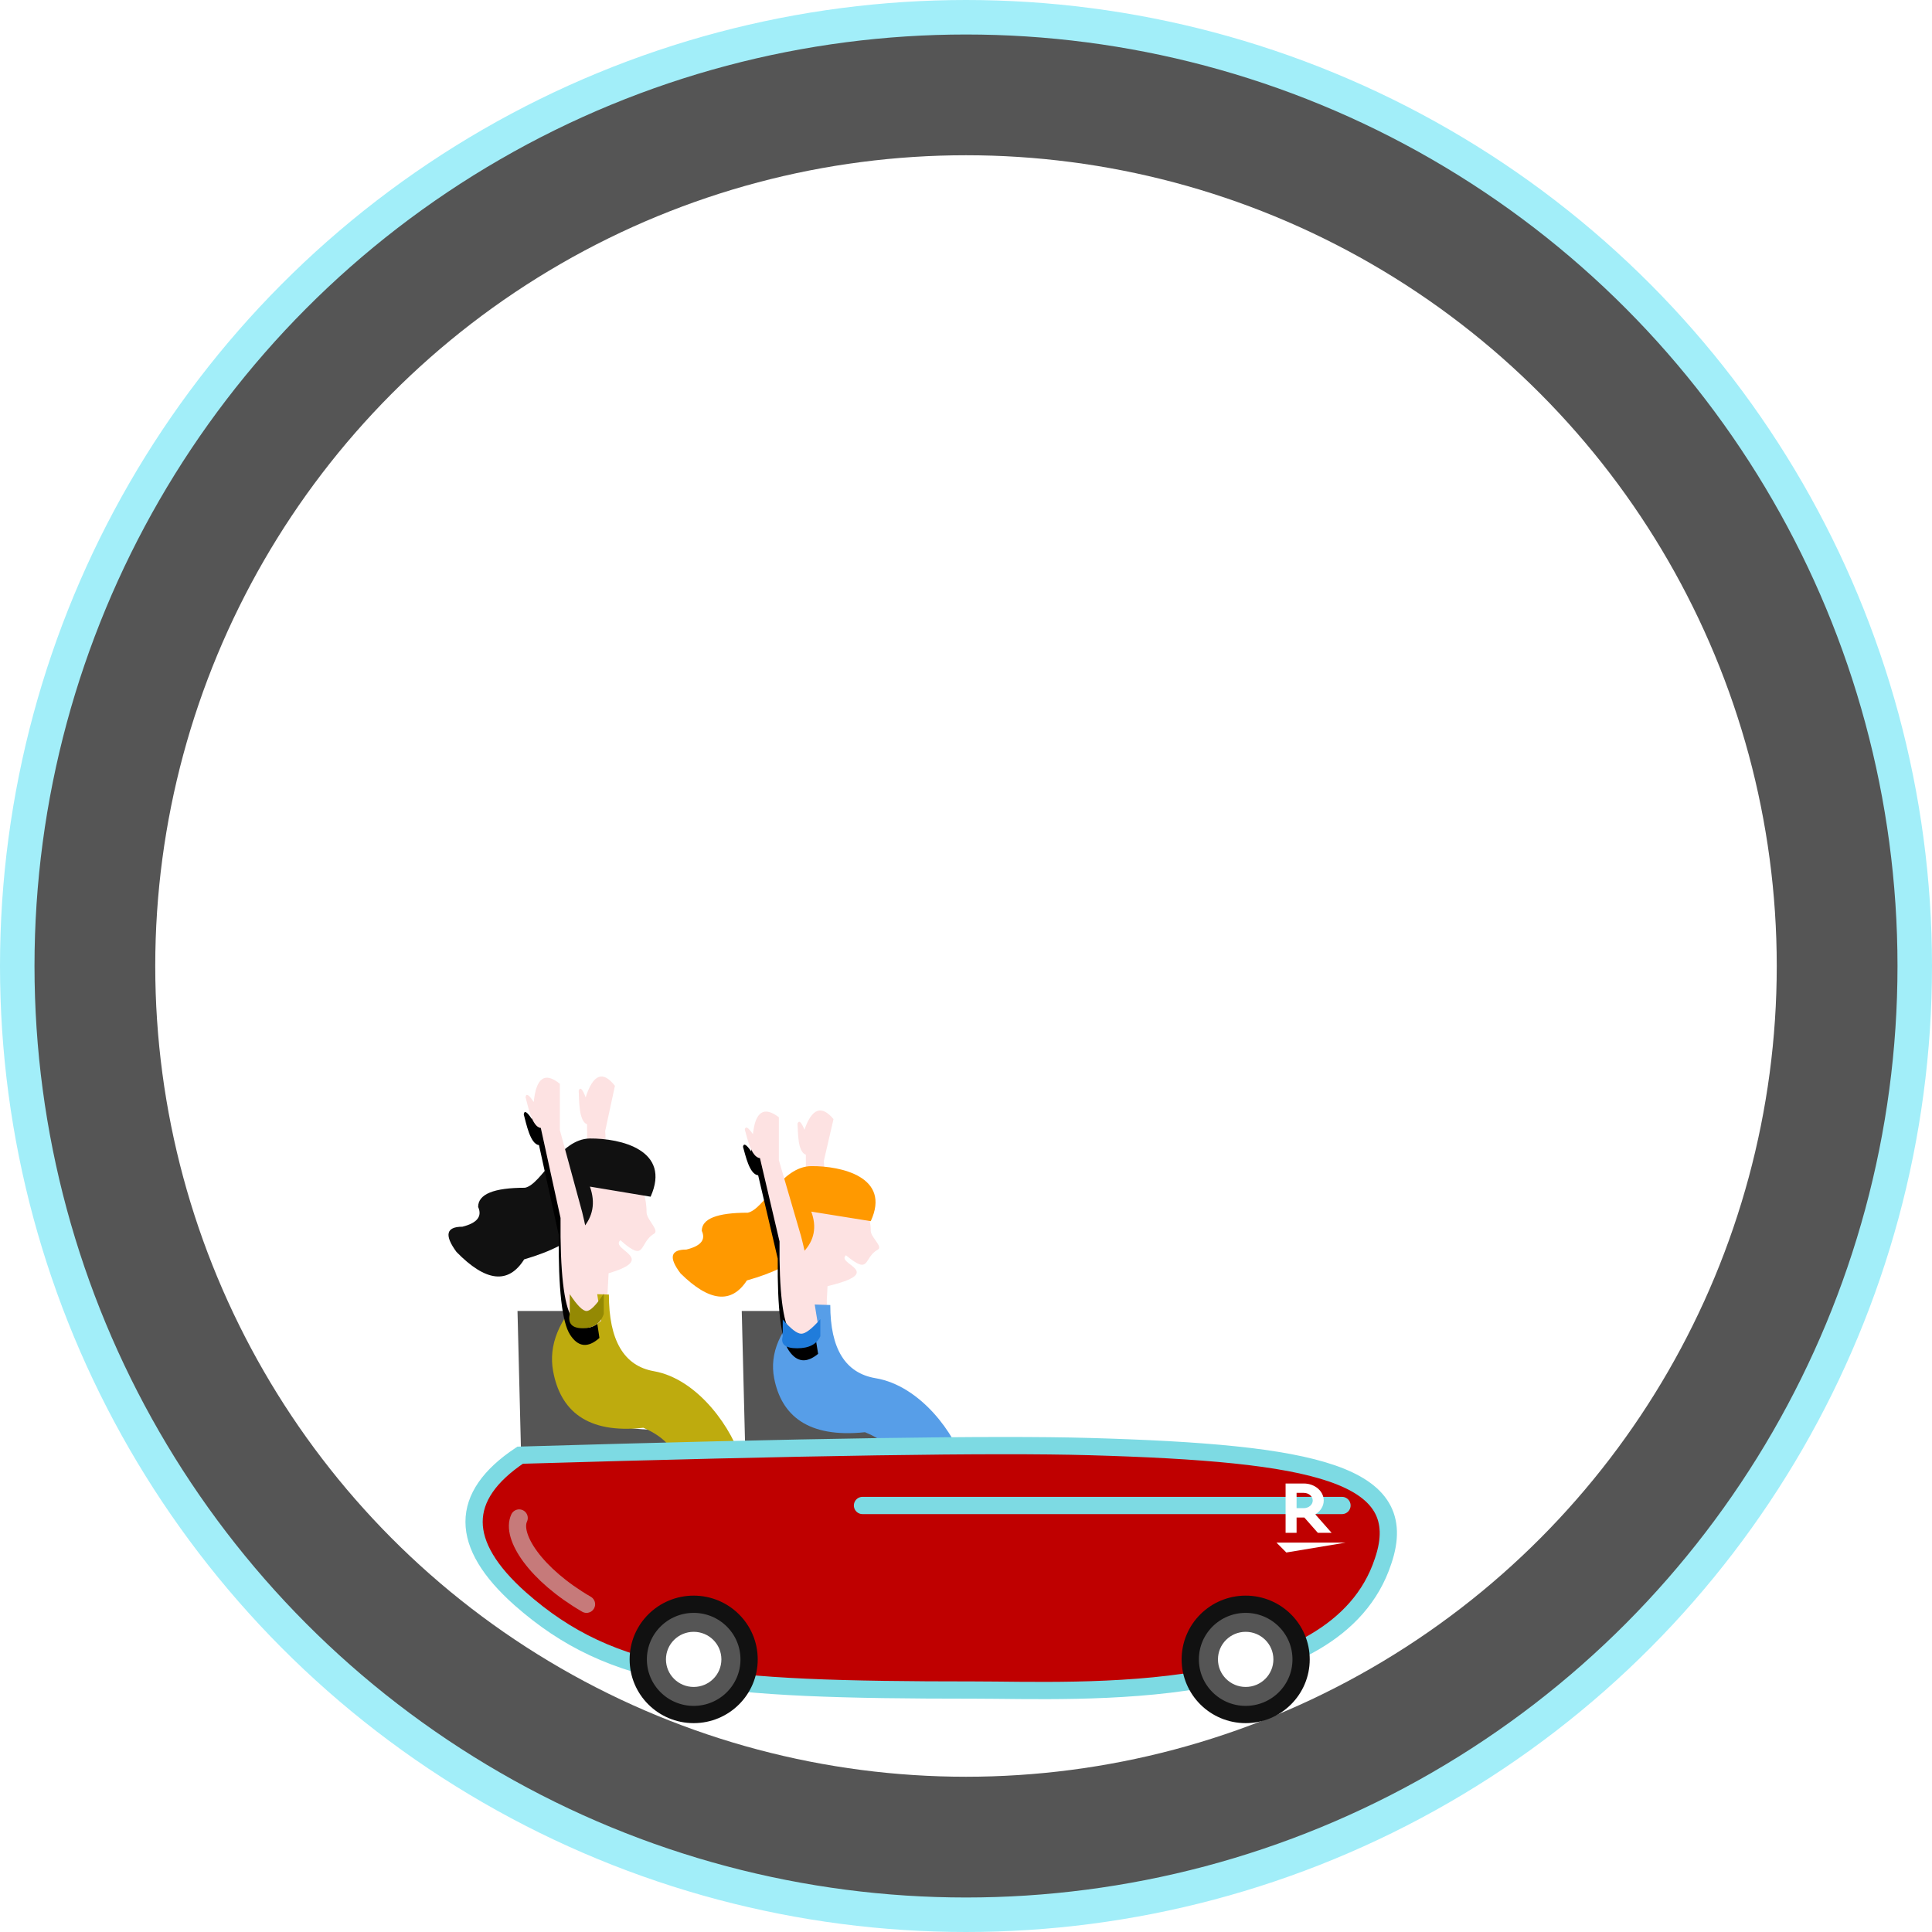 <?xml version="1.0" encoding="UTF-8"?>
<svg width="112px" height="112px" viewBox="0 0 112 112" version="1.1" xmlns="http://www.w3.org/2000/svg" xmlns:xlink="http://www.w3.org/1999/xlink">
    <!-- Generator: Sketch 54.1 (76490) - https://sketchapp.com -->
    <title>Rollercoaster</title>
    <desc>Created with Sketch.</desc>
    <defs>
        <path d="M9.185,13.23 C8.467,10.527 7.901,8.632 7.485,7.546 L5.747,3.3 L5.487,0.828 C4.559,0.265 4.095,0.642 4.095,1.96 C3.775,1.589 3.61,1.519 3.599,1.748 C3.794,2.224 4.134,3.3 4.645,3.3 L6.279,7.986 C6.554,10.863 6.956,12.611 7.484,13.23 C8.013,13.85 8.579,13.85 9.185,13.23 Z" id="path-1"></path>
        <filter x="-62.7%" y="-19.1%" width="225.3%" height="153.4%" filterUnits="objectBoundingBox" id="filter-2">
            <feOffset dx="0" dy="1" in="SourceAlpha" result="shadowOffsetOuter1"></feOffset>
            <feGaussianBlur stdDeviation="1" in="shadowOffsetOuter1" result="shadowBlurOuter1"></feGaussianBlur>
            <feColorMatrix values="0 0 0 0 0.62   0 0 0 0 0.62   0 0 0 0 0.62  0 0 0 0.5 0" type="matrix" in="shadowBlurOuter1"></feColorMatrix>
        </filter>
        <path d="M9.56,14.305 C8.816,11.382 8.231,9.333 7.803,8.158 L6.019,3.563 L5.738,0.893 C4.798,0.278 4.334,0.682 4.343,2.104 C4.018,1.702 3.851,1.624 3.841,1.872 C4.042,2.387 4.393,3.551 4.907,3.554 L6.591,8.624 C6.89,11.73 7.308,13.62 7.845,14.293 C8.383,14.965 8.954,14.97 9.56,14.305 Z" id="path-3"></path>
        <filter x="-61.2%" y="-17.6%" width="222.4%" height="149.3%" filterUnits="objectBoundingBox" id="filter-4">
            <feOffset dx="0" dy="1" in="SourceAlpha" result="shadowOffsetOuter1"></feOffset>
            <feGaussianBlur stdDeviation="1" in="shadowOffsetOuter1" result="shadowBlurOuter1"></feGaussianBlur>
            <feColorMatrix values="0 0 0 0 0.62   0 0 0 0 0.62   0 0 0 0 0.62  0 0 0 0.5 0" type="matrix" in="shadowBlurOuter1"></feColorMatrix>
        </filter>
    </defs>
    <g id="PC-EP-Game-Loading" stroke="none" stroke-width="1" fill="none" fill-rule="evenodd">
        <g id="Game_Loading_01" transform="translate(-664, -356)">
            <g id="Rollercoaster" transform="translate(664, 356)">
                <circle id="Oval" stroke="#A2EEF9" stroke-width="2" fill="#555555" cx="56" cy="56" r="55"></circle>
                <circle id="Oval-Copy-3" fill="#FFFFFF" cx="56" cy="56" r="47"></circle>
                <g id="Car" transform="translate(26, 62)">
                    <path d="M4,14 L7.173,14 C5.656,18.587 7.292,20.881 12.079,20.881 C14.666,22.067 14.64,23.686 12,25.737 L4.3,26 L4,14 Z" id="Path-2" fill="#555555"></path>
                    <path d="M17,14 L20.173,14 C18.656,18.587 20.292,20.881 25.079,20.881 C27.666,22.067 27.64,23.686 25,25.737 L17.3,26 L17,14 Z" id="Path-2-Copy" fill="#555555"></path>
                    <g id="Person" transform="translate(13, 2)">
                        <path d="M13.504,19.735 L14.933,23.153 L16.309,23.153 C17.208,24.035 16.273,24.367 13.504,24.148 L12.889,19.973 L13.504,19.735 Z" id="Path-9" fill="#FFD6D6"></path>
                        <path d="M14.079,19.735 L15.509,23.153 C16.005,23.062 16.463,23.062 16.884,23.153 C17.514,23.543 18.426,24.476 14.079,24.213 L13.465,19.973 L14.079,19.735 Z" id="Path-9" fill="#FDE2E2"></path>
                        <path d="M10.91,13.23 C10.194,10.527 9.628,8.632 9.212,7.546 L7.475,3.3 L7.216,0.827 C6.289,0.265 5.825,0.642 5.824,1.96 C5.505,1.589 5.339,1.519 5.328,1.748 C5.523,2.224 5.863,3.3 6.373,3.3 L8.007,7.986 C8.281,10.863 8.682,12.611 9.21,13.231 C9.738,13.851 10.305,13.85 10.91,13.23 Z" id="Path-7" fill="#FDE2E2" transform="translate(8.119, 7.135) rotate(19) translate(-8.119, -7.135) "></path>
                        <polygon id="Path-4" fill="#FDE2E2" points="7.456 10.616 7.136 11.608 7.828 12.473 8.952 11.608 8.556 10.244"></polygon>
                        <path d="M8.887,10.58 C12.476,9.741 9.42,9.285 10.042,8.77 C11.478,9.961 11.03,8.911 11.891,8.439 C12.2,8.27 11.478,7.724 11.478,7.353 C11.478,5.765 10.318,4.477 8.887,4.477 C7.456,4.477 6.296,5.765 6.296,7.353 C6.296,8.941 7.488,10.907 8.887,10.58 Z" id="Oval" fill="#FDE2E2"></path>
                        <path d="M8.031,3.602 C9.776,3.587 12.664,4.235 11.478,6.792 L8.031,6.239 C8.685,8.012 7.44,9.341 4.298,10.228 C3.403,11.604 2.121,11.468 0.453,9.822 C-0.247,8.9 -0.136,8.438 0.788,8.438 C1.627,8.235 1.925,7.873 1.683,7.353 C1.683,6.652 2.571,6.302 4.346,6.302 C5.308,6.109 6.287,3.618 8.031,3.602 Z" id="Path-3" fill="#FF9900"></path>
                        <path d="M9.132,11.653 L7.712,11.608 C6.211,13.028 5.6,14.457 5.878,15.895 C6.296,18.051 7.826,19.373 11.143,19.027 C12.332,19.506 13.02,20.216 13.21,21.156 C15.646,21.065 16.871,20.987 16.884,20.922 C16.401,19.173 14.38,16.332 11.756,15.895 C10.006,15.603 9.132,14.189 9.132,11.653 Z" id="Path-5" fill="#579EE8"></path>
                        <g id="Path-7" transform="translate(6.392, 7.135) rotate(6) translate(-6.392, -7.135) ">
                            <use fill="black" fill-opacity="1" filter="url(#filter-2)" xlink:href="#path-1"></use>
                            <use fill="#FDE2E2" fill-rule="evenodd" xlink:href="#path-1"></use>
                        </g>
                        <path d="M8.556,13.464 L8.556,12.473 C8.066,13.033 7.699,13.315 7.456,13.317 C7.212,13.319 6.852,13.044 6.375,12.492 L6.375,13.464 C6.243,13.929 6.521,14.161 7.21,14.161 C7.898,14.161 8.347,13.929 8.556,13.464 Z" id="Path-6" fill="#207CDB"></path>
                    </g>
                    <g id="Person">
                        <path d="M14.655,21 L16.179,24.817 L17.647,24.817 C18.607,25.801 17.609,26.171 14.655,25.927 L14,21.266 L14.655,21 Z" id="Path-9" fill="#FFD6D6"></path>
                        <path d="M14.621,21 L16.066,24.778 C16.567,24.677 17.031,24.677 17.457,24.778 C18.094,25.208 19.016,26.24 14.621,25.949 L14,21.263 L14.621,21 Z" id="Path-9" fill="#FDE2E2"></path>
                        <path d="M11.406,14.306 C10.619,11.391 10.002,9.347 9.556,8.173 L7.698,3.581 L7.38,0.924 C6.426,0.3 5.963,0.695 5.992,2.108 C5.659,1.703 5.49,1.624 5.484,1.87 C5.692,2.385 6.061,3.546 6.579,3.557 L8.342,8.619 C8.684,11.709 9.13,13.593 9.68,14.269 C10.23,14.946 10.806,14.958 11.406,14.306 Z" id="Path-7" fill="#FDE2E2" transform="translate(8.445, 7.712) rotate(19) translate(-8.445, -7.712) "></path>
                        <polygon id="Path-4" fill="#FDE2E2" points="7.352 11.335 7 12.224 7.762 13 9 12.224 8.564 11"></polygon>
                        <path d="M8.741,11.959 C12.538,11.002 9.305,10.481 9.963,9.895 C11.482,11.252 11.008,10.056 11.919,9.518 C12.246,9.324 11.482,8.702 11.482,8.278 C11.482,6.468 10.255,5 8.741,5 C7.227,5 6,6.468 6,8.278 C6,10.089 7.261,12.332 8.741,11.959 Z" id="Oval" fill="#FDE2E2"></path>
                        <path d="M8.198,4 C9.979,3.984 12.927,4.67 11.716,7.374 L8.198,6.789 C8.865,8.663 7.594,10.069 4.387,11.007 C3.473,12.461 2.165,12.318 0.463,10.577 C-0.253,9.602 -0.139,9.114 0.805,9.114 C1.661,8.9 1.965,8.517 1.718,7.966 C1.718,7.226 2.624,6.855 4.436,6.855 C5.419,6.651 6.418,4.017 8.198,4 Z" id="Path-3" fill="#111111"></path>
                        <path d="M9.298,13.047 L7.887,13 C6.396,14.488 5.788,15.984 6.065,17.489 C6.48,19.747 8,21.133 11.296,20.77 C12.477,21.272 13.161,22.016 13.349,23 C15.769,22.904 16.986,22.822 17,22.755 C16.52,20.923 14.512,17.948 11.905,17.489 C10.167,17.184 9.298,15.703 9.298,13.047 Z" id="Path-5" fill="#BEAB0E"></path>
                        <g id="Path-7" transform="translate(6.701, 7.707) rotate(6) translate(-6.701, -7.707) ">
                            <use fill="black" fill-opacity="1" filter="url(#filter-4)" xlink:href="#path-3"></use>
                            <use fill="#FDE2E2" fill-rule="evenodd" xlink:href="#path-3"></use>
                        </g>
                        <path d="M9,14.175 L9,13 C8.557,13.664 8.226,13.997 8.005,14 C7.785,14.003 7.459,13.677 7.029,13.023 L7.029,14.175 C6.909,14.725 7.161,15 7.783,15 C8.405,15 8.811,14.725 9,14.175 Z" id="Path-6" fill="#948903"></path>
                    </g>
                    <path d="M4.152,22.359 C20.716,21.872 31.708,21.705 37.131,21.859 C50.229,22.23 55.913,23.425 54.179,28.5 C51.439,36.86 36.651,35.974 30.45,35.974 C15.356,35.974 9.539,35.437 4.152,30.678 C0.593,27.51 0.593,24.737 4.152,22.359 Z" id="Path" stroke="#7DDAE3" fill="#BF0000"></path>
                    <g id="Group-6" transform="translate(11, 31)">
                        <ellipse id="Oval-Copy-6" stroke="#111111" fill="#555555" cx="3.213" cy="3.196" rx="3.213" ry="3.196"></ellipse>
                        <ellipse id="Oval-Copy-6" fill="#FFFFFF" cx="3.213" cy="3.196" rx="1.607" ry="1.598"></ellipse>
                    </g>
                    <g id="Group-6" transform="translate(43, 31)">
                        <ellipse id="Oval-Copy-6" stroke="#111111" fill="#555555" cx="3.213" cy="3.196" rx="3.213" ry="3.196"></ellipse>
                        <ellipse id="Oval-Copy-6" fill="#FFFFFF" cx="3.213" cy="3.196" rx="1.607" ry="1.598"></ellipse>
                    </g>
                    <path d="M24,25.274 L51.796,25.274" id="Path-8" stroke="#7DDAE3" stroke-linecap="round" stroke-linejoin="round"></path>
                    <path d="M4.096,26 C3.601,27.061 5.04,29.278 8,31" id="Path-10" stroke="#CCCCCC" opacity="0.6" stroke-linecap="round"></path>
                </g>
                <path d="M74.57,90 L74,89.428 L78,89.428 L74.57,90 Z M75.164,86.543 L75.164,87.429 L75.58,87.429 C75.867,87.429 76.101,87.231 76.101,86.986 C76.101,86.741 75.867,86.543 75.58,86.543 L75.164,86.543 Z M75.164,88.859 L74.527,88.859 L74.527,86 L75.58,86 C76.219,86 76.738,86.442 76.738,86.986 C76.738,87.317 76.545,87.609 76.251,87.789 L77.194,88.859 L76.396,88.859 L75.615,87.973 L75.164,87.973 L75.164,88.859 Z" id="Combined-Shape" fill="#FFFFFF"></path>
            </g>
        </g>
    </g>
</svg>